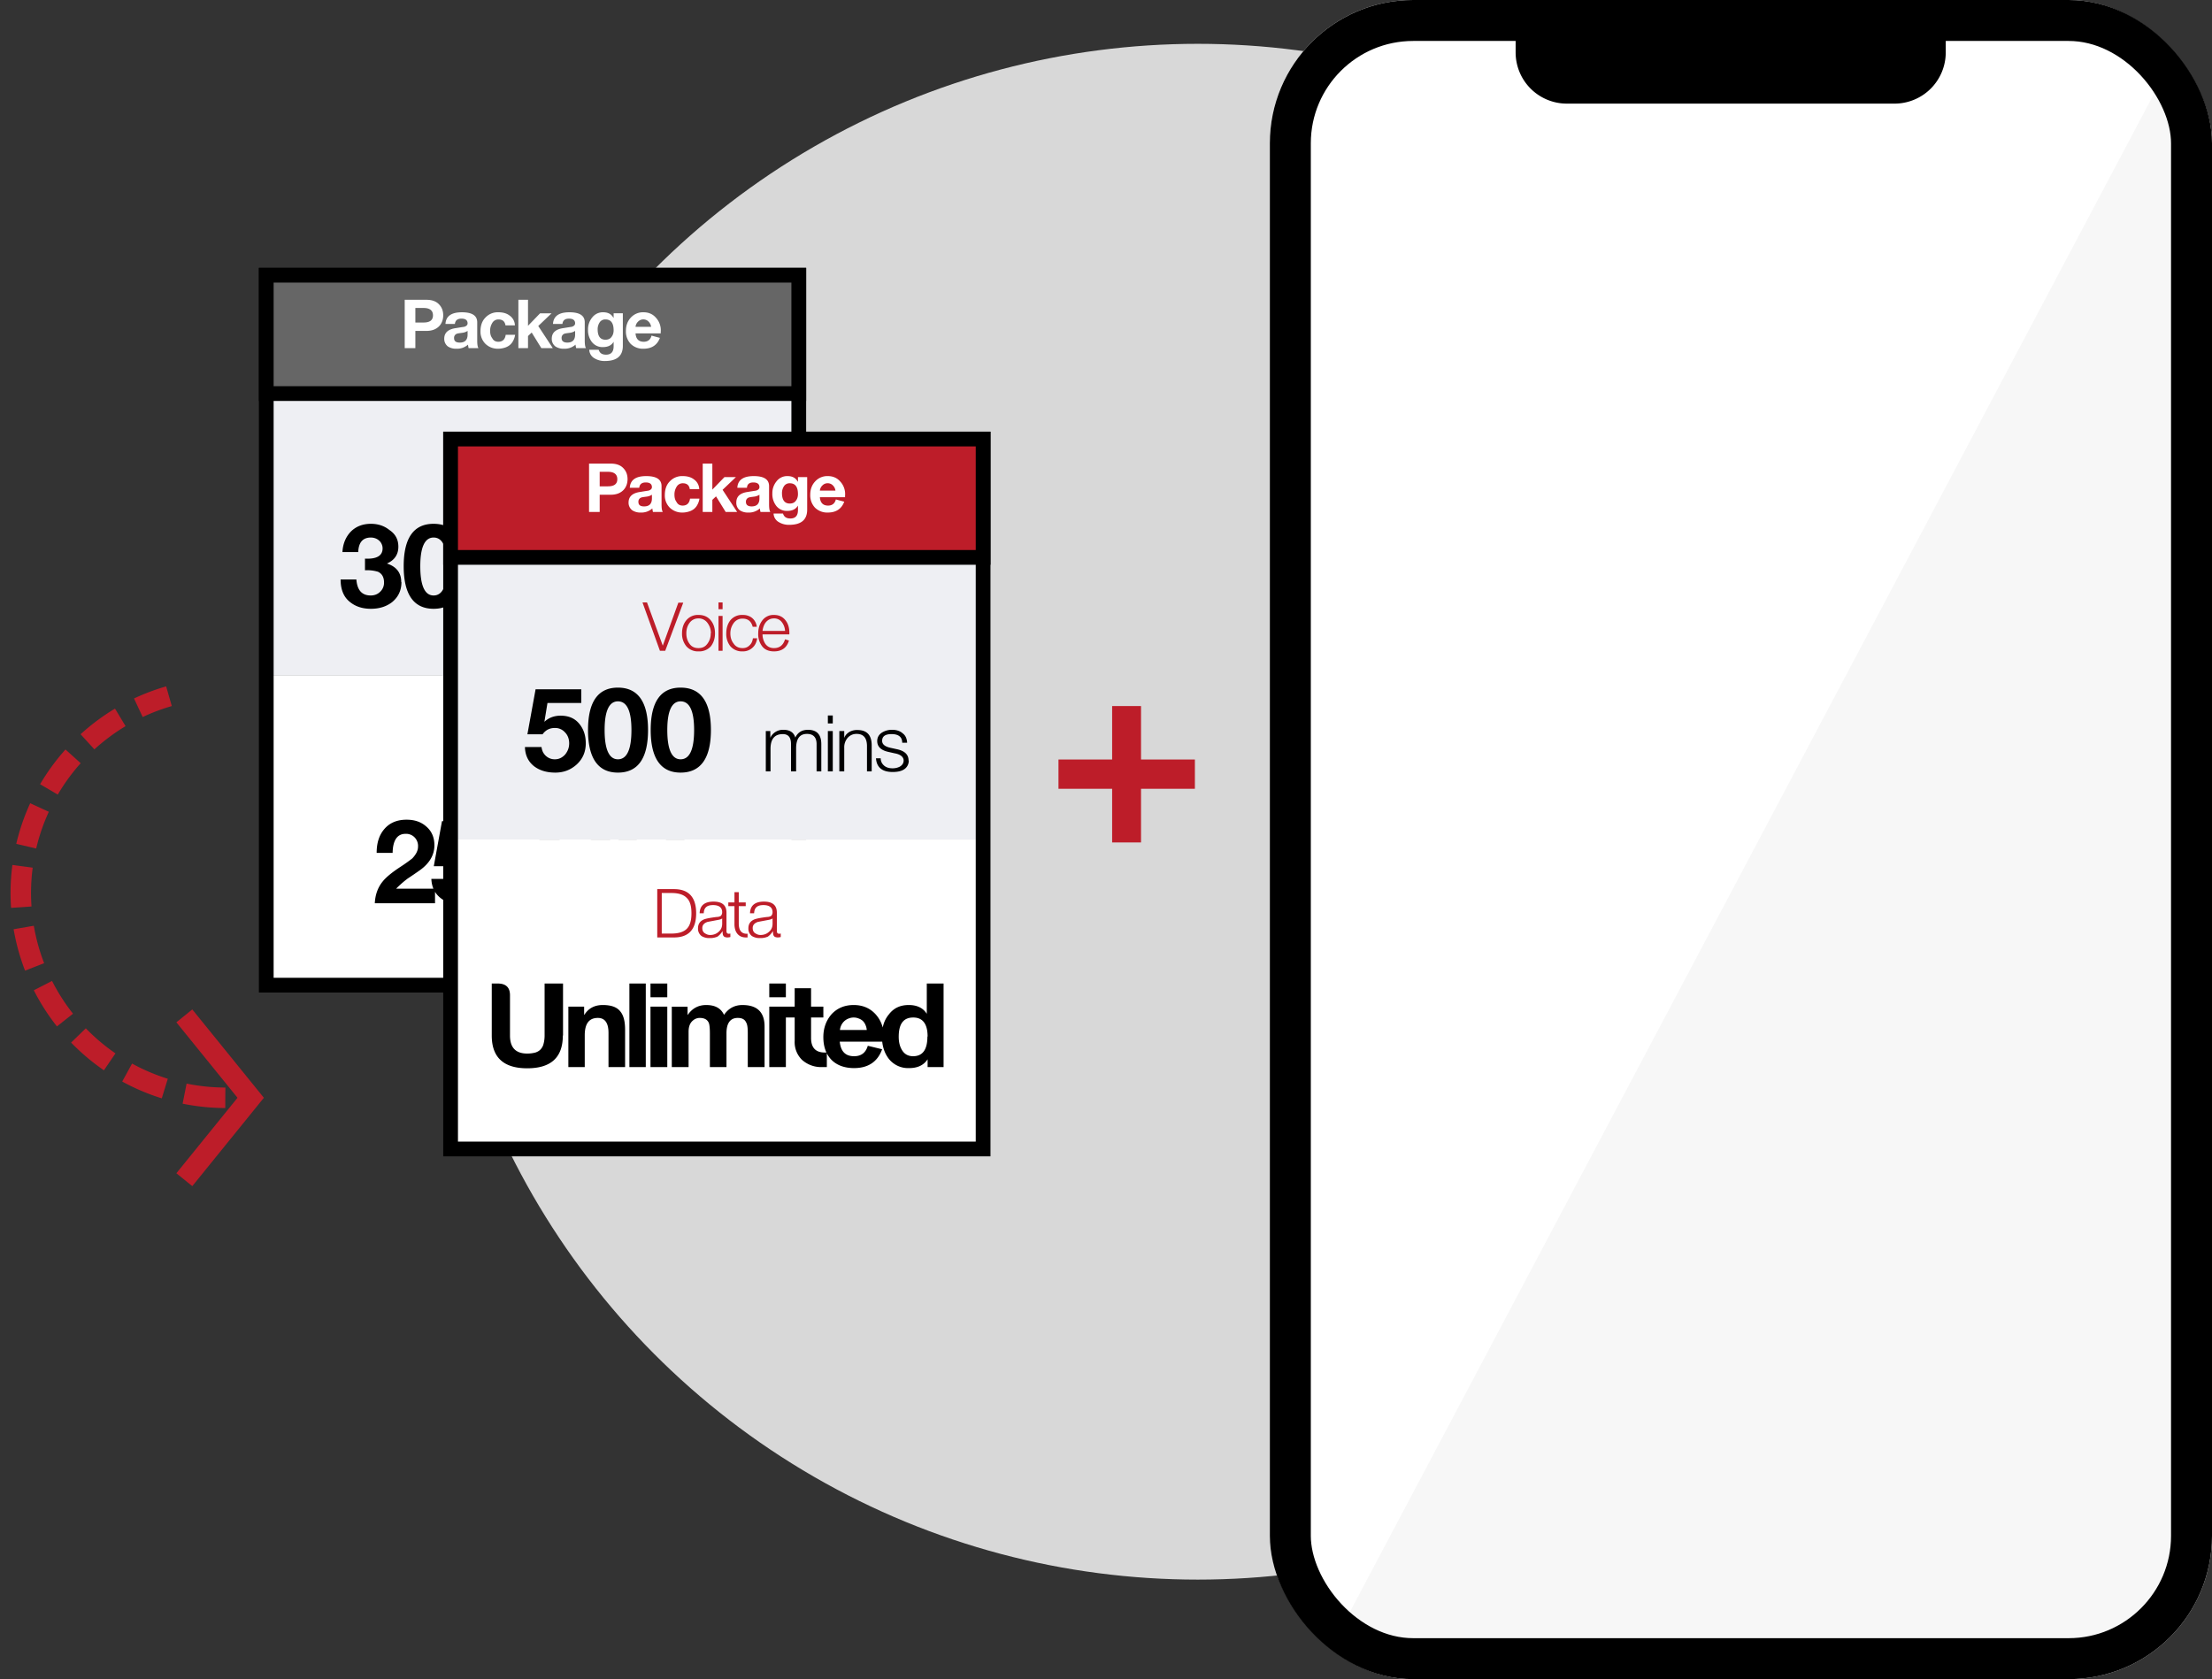 <svg width="108" height="82" fill="none" xmlns="http://www.w3.org/2000/svg"><rect width="100%" height="100%" fill="#333333" stroke="none"/><ellipse cx="58.48" cy="39.64" rx="37.48" ry="37.5" fill="#D8D8D8"/><rect x="62" width="46" height="82" rx="7" fill="#fff"/><path d="M106.2 2.63L65.23 80l38.93.48a2 2 0 002.02-2V2.63z" fill="#F7F7F7"/><rect x="63" y="1" width="44" height="80" rx="6" stroke="#000" stroke-width="2"/><path d="M74 0h21v2.56a2.5 2.5 0 01-2.5 2.5h-16a2.5 2.5 0 01-2.5-2.5V0z" fill="#000"/><path fill="#EEEFF3" d="M13 19h26v14H13z"/><path fill="#fff" d="M13 33h26v15H13z"/><path stroke="#000" stroke-width=".72" d="M13 13.44h26v34.67H13z"/><path fill="#666" stroke="#000" stroke-width=".72" d="M13 13.44h26v5.78H13z"/><path d="M18.3 44.11c.02-.42.15-.78.39-1.07.16-.2.45-.44.88-.72a7.98 7.98 0 00.56-.4c.18-.19.28-.38.28-.57a.6.6 0 00-.17-.46.58.58 0 00-.44-.17c-.4 0-.62.31-.63.93h-.78c0-.48.12-.87.38-1.17.26-.3.62-.45 1.08-.45.38 0 .7.1.96.33.27.23.4.54.4.92 0 .46-.23.87-.7 1.21a19.56 19.56 0 01-.6.41 4.79 4.79 0 00-.57.5h1.9v.71h-2.93zm5.73-1.36c0 .41-.14.75-.44 1.02-.29.27-.64.4-1.05.4-.4 0-.75-.1-1.01-.3-.3-.23-.45-.54-.47-.95h.82c0 .1.03.18.07.26a.63.63 0 00.58.35c.2 0 .36-.08.5-.24.13-.15.2-.34.2-.54 0-.22-.07-.4-.2-.54a.64.64 0 00-.5-.21c-.25 0-.45.1-.61.3h-.74l.4-2.2h2.24v.68h-1.66l-.14.91c.21-.2.47-.3.78-.3.38 0 .68.13.9.39.22.25.33.58.33.97zm6-.67c0 .6-.16 1.1-.51 1.5-.37.4-.86.6-1.46.6s-1.07-.2-1.44-.6a2.2 2.2 0 01-.52-1.5c0-.6.18-1.1.52-1.5.37-.43.85-.64 1.44-.64.88 0 1.49.43 1.83 1.3l-.79.2c-.2-.5-.55-.76-1.04-.76a.9.9 0 00-.8.43c-.17.26-.25.58-.25.97 0 .38.08.7.26.96.19.3.45.45.8.45.57 0 .9-.3 1.02-.91h-1.05v-.7h2v.2zm3.58.84c0 .4-.15.7-.44.9-.26.2-.6.3-1 .3H30.2v-4.1h1.92c.87 0 1.3.35 1.3 1.02 0 .39-.18.67-.55.85.5.14.75.49.75 1.03zm-1.07-1.73c0-.31-.2-.47-.61-.47h-.84v.97h.9c.37 0 .55-.17.55-.5zm.18 1.68c0-.39-.22-.58-.65-.58h-.98v1.12h.96c.44 0 .67-.18.67-.54zM19.6 28.43c0 .4-.15.72-.45.97-.28.22-.63.33-1.04.33-.45 0-.8-.13-1.08-.38-.27-.24-.4-.6-.4-1.05h.77c.04.52.27.78.7.78.18 0 .34-.06.46-.18a.6.6 0 00.19-.46c0-.25-.1-.43-.3-.52a1.82 1.82 0 00-.63-.07v-.57c.57.03.86-.14.86-.5a.5.5 0 00-.05-.22.46.46 0 00-.12-.16.55.55 0 00-.18-.11.66.66 0 00-.22-.04c-.4 0-.6.24-.62.71h-.77c.02-.4.16-.74.41-1 .25-.25.58-.38.98-.38.35 0 .65.1.9.3.3.2.44.47.44.82 0 .38-.19.66-.56.82.47.15.7.46.7.9zm3.04-.78c0 1.38-.49 2.08-1.47 2.08-.97 0-1.46-.7-1.46-2.08 0-1.38.49-2.07 1.46-2.07.98 0 1.47.7 1.47 2.07zm-.81 0c0-.93-.22-1.4-.66-1.4-.43 0-.65.47-.65 1.4 0 .95.22 1.43.65 1.43.44 0 .66-.48.66-1.43zm3.88 0c0 1.38-.5 2.08-1.48 2.08-.97 0-1.46-.7-1.46-2.08 0-1.38.49-2.07 1.46-2.07.99 0 1.48.7 1.48 2.07zm-.82 0c0-.93-.22-1.4-.66-1.4-.43 0-.65.47-.65 1.4 0 .95.22 1.43.65 1.43.44 0 .66-.48.66-1.43zm5.98 2.02v-1.33c0-.33-.16-.5-.47-.5-.36 0-.53.24-.53.71v1.12h-.25v-1.34c0-.32-.13-.48-.4-.48-.4 0-.6.24-.6.72v1.1h-.23V27.7h.22v.33a.68.68 0 01.65-.39c.3 0 .5.13.57.38.12-.25.32-.38.62-.38.43 0 .65.23.65.7v1.33h-.23zm.55-2.34v-.39h.24v.39h-.24zm0 2.34V27.7h.24v1.97h-.24zm1.91 0v-1.23c0-.4-.17-.6-.5-.6a.56.56 0 00-.45.2.7.7 0 00-.16.48v1.15h-.24V27.7h.24v.34c.04-.12.12-.21.24-.29a.74.74 0 01.4-.1c.47 0 .7.25.7.75v1.27h-.23zm2.04-.53a.5.5 0 01-.26.45c-.14.08-.32.11-.53.11-.5 0-.78-.22-.81-.67H34c0 .16.07.28.18.37.1.08.23.12.4.12.14 0 .25-.03.35-.08.12-.07.19-.17.19-.3 0-.17-.15-.3-.43-.35l-.31-.07c-.37-.08-.55-.26-.55-.53 0-.18.08-.32.24-.42a.9.9 0 01.5-.13c.2 0 .38.06.5.17.14.1.21.26.22.46h-.24c0-.28-.18-.42-.52-.42-.3 0-.46.1-.46.33 0 .17.14.28.41.34l.32.07c.37.08.56.26.56.55z" fill="#000"/><path d="M23.48 23.78h-.26l-.85-2.36h.22l.77 2.11.76-2.1h.24l-.88 2.35zm2.43-.85c0 .25-.07.46-.2.63a.76.76 0 01-.6.25.75.75 0 01-.6-.25.96.96 0 01-.21-.63c0-.26.07-.47.21-.64a.73.73 0 01.6-.26c.24 0 .44.08.59.26.14.17.21.38.21.64zm-.2 0c0-.2-.06-.36-.16-.5a.53.53 0 00-.45-.23.52.52 0 00-.44.23c-.1.14-.15.3-.15.5s.05.36.15.5c.1.15.25.22.44.22.2 0 .34-.07.45-.23a.8.8 0 00.15-.5zm.37-1.18v-.33h.2v.33h-.2zm0 2.03v-1.7h.2v1.7h-.2zm1.89-.61c-.03.2-.11.36-.24.47a.68.68 0 01-.47.17.75.75 0 01-.6-.25.96.96 0 01-.2-.63c0-.26.07-.47.2-.64a.73.73 0 01.6-.26c.1 0 .18.01.26.04a.6.6 0 01.35.29c.04.07.07.15.08.25h-.2c-.07-.27-.23-.4-.5-.4a.52.52 0 00-.43.22c-.1.14-.16.3-.16.5s.05.36.16.5c.1.15.25.22.44.22.13 0 .24-.04.33-.13.1-.09.15-.2.17-.35h.2zm.26-.19c0 .17.05.32.13.45.1.15.25.22.43.22.27 0 .45-.14.54-.43l.19.06c-.1.35-.35.53-.73.53-.25 0-.45-.08-.58-.25a.97.97 0 01-.19-.63c0-.25.07-.46.19-.62a.68.68 0 01.58-.28c.26 0 .45.1.59.3.12.17.17.39.16.65h-1.3zm1.1-.17a.76.76 0 00-.16-.43.46.46 0 00-.38-.18c-.16 0-.29.06-.4.19-.08.1-.14.25-.16.42h1.1zM24.99 36.6c0 .78-.36 1.18-1.08 1.18h-.82v-2.36h.82c.72 0 1.08.4 1.08 1.18zm-.23 0c0-.35-.07-.6-.23-.75-.15-.16-.4-.24-.74-.24h-.48v1.98h.48c.34 0 .59-.08.74-.23.16-.16.23-.41.23-.76zm1.9 1.16a.74.74 0 01-.14.02c-.1 0-.17-.03-.2-.08-.03-.04-.04-.12-.04-.22h-.01a.86.86 0 01-.24.26.88.88 0 01-.38.07.7.7 0 01-.4-.1.45.45 0 01-.17-.38c0-.21.1-.35.29-.43.1-.04.3-.08.62-.12.1 0 .16-.03.2-.05.04-.04.07-.1.07-.18 0-.23-.15-.35-.45-.35-.3 0-.44.13-.45.4h-.2c.01-.38.24-.57.68-.57.42 0 .63.18.63.54v.9c0 .09.04.13.12.13l.07-.01v.17zm-.4-.91h-.01c-.02.03-.07.05-.17.07l-.53.1c-.18.06-.26.16-.26.3 0 .1.03.18.1.24.09.06.17.1.28.1.16 0 .3-.05.41-.15.12-.1.18-.23.18-.4v-.26zm1.16.93a.6.6 0 01-.23-.04.49.49 0 01-.18-.13.57.57 0 01-.11-.2.92.92 0 01-.04-.29v-.87h-.3v-.18h.3v-.5h.21v.5h.34v.18h-.34v.85c0 .33.13.5.39.5h.04v.18h-.08zm1.7-.02a.74.74 0 01-.14.02c-.1 0-.17-.03-.2-.08-.03-.04-.04-.12-.04-.22h-.01a.86.86 0 01-.24.26.88.88 0 01-.38.07.7.7 0 01-.4-.1.45.45 0 01-.17-.38c0-.21.1-.35.29-.43.1-.04.3-.08.62-.12.1 0 .16-.03.2-.05.04-.04.07-.1.07-.18 0-.23-.15-.35-.45-.35-.3 0-.44.13-.45.4h-.2c.01-.38.24-.57.68-.57.42 0 .63.18.63.54v.9c0 .09.04.13.12.13l.07-.01v.17zm-.4-.91c-.03.03-.08.05-.18.07l-.53.1c-.18.06-.26.16-.26.3 0 .1.03.18.1.24.09.06.17.1.28.1.16 0 .3-.05.41-.15.12-.1.18-.23.18-.4v-.26z" fill="#666"/><path d="M21.64 15.4c0 .21-.07.39-.19.52-.15.16-.36.24-.63.24h-.54V17h-.52v-2.36h1.06c.28 0 .49.08.63.24.12.13.19.3.19.52zm-.5 0c0-.24-.16-.36-.46-.36h-.4v.71h.4c.3 0 .46-.11.46-.35zm1.74 1.6a1.42 1.42 0 01-.03-.17.8.8 0 01-.57.2.71.71 0 01-.41-.11.46.46 0 01-.18-.38c0-.3.2-.47.59-.52a20.75 20.75 0 01.38-.06c.11-.03.17-.09.17-.17 0-.15-.1-.23-.3-.23-.2 0-.3.09-.32.26h-.46c.02-.38.29-.57.8-.57.5 0 .75.16.75.49v.88c0 .2.02.32.06.38h-.48zm-.05-.84a.6.6 0 01-.24.09c-.15.02-.24.03-.29.05a.21.21 0 00-.13.21c0 .15.09.22.28.22.25 0 .38-.13.38-.39v-.18zm2.32.19a.85.85 0 01-.1.3.65.65 0 01-.16.2.72.72 0 01-.25.13c-.1.03-.2.05-.32.05a.86.86 0 01-.62-.24.84.84 0 01-.24-.62c0-.27.08-.5.24-.66a.82.82 0 01.64-.26c.21 0 .4.05.54.16a.6.6 0 01.26.48h-.46c-.03-.2-.15-.29-.34-.29a.34.34 0 00-.31.18.7.7 0 00-.1.38c0 .14.03.26.1.35.06.12.16.18.3.18.2 0 .33-.11.36-.34h.46zm1.28.65l-.47-.76-.18.17V17h-.47v-2.36h.47v1.27l.59-.61h.56l-.65.62.71 1.08h-.56zm1.7 0a1.34 1.34 0 01-.03-.17.8.8 0 01-.57.2.71.71 0 01-.41-.11.46.46 0 01-.18-.38c0-.3.2-.47.59-.52a20.75 20.75 0 01.38-.06c.11-.03.17-.09.17-.17 0-.15-.1-.23-.3-.23-.2 0-.3.09-.32.26H27c.02-.38.29-.57.8-.57.5 0 .75.16.75.49v.88c0 .2.02.32.06.38h-.48zm-.05-.84a.6.6 0 01-.24.09c-.15.02-.24.03-.29.05a.21.21 0 00-.13.21c0 .15.1.22.28.22.25 0 .38-.13.38-.39v-.18zm2.33.73c0 .5-.3.74-.88.74a.94.94 0 01-.5-.13.5.5 0 01-.26-.42h.46c.05.16.16.24.36.24.25 0 .37-.14.37-.41v-.22c-.1.17-.27.26-.52.26a.65.65 0 01-.55-.26.94.94 0 01-.18-.6.9.9 0 01.2-.58.65.65 0 01.54-.26c.24 0 .4.09.5.27h.01v-.22h.45v1.59zm-.45-.76c0-.35-.13-.53-.4-.53a.32.32 0 00-.28.14.6.6 0 00-.1.34c0 .34.13.51.38.51.13 0 .23-.04.3-.14.07-.09.1-.2.1-.32zm1.07.15c.02.28.16.41.4.41.2 0 .33-.1.38-.3l.41.11c-.13.35-.4.53-.8.53a.85.85 0 01-.63-.24.88.88 0 01-.23-.63c0-.26.08-.48.24-.65a.8.8 0 01.62-.26c.25 0 .45.09.6.26a.9.9 0 01.24.7v.07h-1.23zm.76-.32a.42.42 0 00-.12-.25.34.34 0 00-.11-.08.37.37 0 00-.3 0 .37.37 0 00-.11.08.4.4 0 00-.12.25h.76z" fill="#fff"/><path fill="#EEEFF3" d="M22 27h26v14H22z"/><path fill="#fff" d="M22 41h26v15H22z"/><path stroke="#000" stroke-width=".72" d="M22 21.44h26v34.67H22z"/><path fill="#BD1D29" stroke="#000" stroke-width=".72" d="M22 21.44h26v5.78H22z"/><path d="M27.48 50.57c0 1.07-.58 1.6-1.74 1.6-1.15 0-1.73-.53-1.73-1.6v-2.54h.29c.4 0 .6.19.6.57v1.97c0 .59.28.88.84.88.16 0 .29-.02.4-.05.1-.03.2-.09.26-.16a.6.6 0 00.14-.27c.03-.11.05-.25.05-.4v-2.54h.9v2.54zm2.23 1.54v-1.67c0-.49-.18-.73-.52-.73-.43 0-.64.28-.64.85v1.55h-.8v-2.95h.77v.4h.01c.2-.32.5-.48.9-.48.41 0 .7.1.87.33.15.19.22.48.22.88v1.82h-.81zm1.02 0v-4.08h.8v4.08h-.8zm1.03-3.41v-.67h.82v.67h-.82zm0 3.41v-2.95h.82v2.95h-.82zm4.75 0v-1.67c0-.24-.02-.41-.08-.51-.07-.15-.2-.22-.41-.22-.36 0-.55.25-.55.75v1.65h-.81v-1.65c0-.25-.02-.42-.05-.5-.07-.17-.22-.25-.45-.25a.5.5 0 00-.32.12c-.15.12-.22.3-.22.56v1.72h-.82v-2.95h.77v.4h.01c.22-.32.52-.48.9-.48.44 0 .72.16.87.48.22-.32.52-.48.9-.48.72 0 1.08.35 1.08 1.05v1.98h-.82zm1.05-3.41v-.67h.81v.67h-.81zm0 3.41v-2.95h.81v2.95h-.81zm2.6 0a1.4 1.4 0 01-1-.35 1.21 1.21 0 01-.36-.93v-1.14h-.5v-.53h.5v-.9h.8v.9h.6v.53h-.6v1c0 .47.22.71.67.71h.1v.71h-.2zm.84-1.24c.05.48.28.71.7.71.35 0 .57-.17.67-.51l.7.17c-.22.61-.68.92-1.37.92-.47 0-.84-.14-1.1-.4-.27-.28-.4-.65-.4-1.11 0-.45.14-.82.4-1.12.28-.3.64-.45 1.08-.45.44 0 .79.15 1.06.44a1.55 1.55 0 01.4 1.22l-.01.13H41zm1.32-.57a.74.74 0 00-.06-.24.6.6 0 00-.13-.2.6.6 0 00-.2-.12.65.65 0 00-.5 0 .63.63 0 00-.21.13.68.68 0 00-.21.43h1.31zm2.97 1.81v-.38c-.19.29-.49.43-.9.43a1.2 1.2 0 01-1-.46c-.22-.29-.33-.65-.33-1.1 0-.42.1-.77.33-1.05.24-.32.56-.47.98-.47.4 0 .7.14.88.43v-1.48h.82v4.08h-.78zm0-1.49c0-.62-.24-.93-.7-.93-.48 0-.71.31-.71.94 0 .26.05.47.16.65.12.2.3.3.54.3.47 0 .7-.32.7-.96zM28.6 36.3c0 .42-.15.76-.44 1.03-.3.27-.64.4-1.05.4-.41 0-.75-.1-1.02-.3-.3-.23-.45-.55-.46-.95h.81c.01.1.04.18.07.25.04.07.09.14.15.19a.63.63 0 00.43.16c.2 0 .36-.08.5-.23.13-.16.2-.34.2-.55 0-.21-.07-.4-.2-.53a.64.64 0 00-.5-.22c-.25 0-.45.1-.6.31h-.74l.4-2.2h2.23v.67h-1.65l-.15.92c.21-.2.48-.3.79-.3.38 0 .68.12.9.38.22.26.33.58.33.97zm3.04-.65c0 1.38-.49 2.08-1.47 2.08-.97 0-1.46-.7-1.46-2.08 0-1.38.49-2.07 1.46-2.07.98 0 1.47.7 1.47 2.07zm-.81 0c0-.93-.22-1.4-.66-1.4-.43 0-.65.47-.65 1.4 0 .95.22 1.43.65 1.43.44 0 .66-.48.66-1.43zm3.88 0c0 1.38-.5 2.08-1.48 2.08-.97 0-1.46-.7-1.46-2.08 0-1.38.49-2.07 1.46-2.07.99 0 1.48.7 1.48 2.07zm-.82 0c0-.93-.22-1.4-.66-1.4-.43 0-.65.47-.65 1.4 0 .95.22 1.43.65 1.43.44 0 .66-.48.66-1.43zm5.98 2.02v-1.33c0-.33-.16-.5-.47-.5-.36 0-.53.24-.53.71v1.12h-.25v-1.34c0-.32-.13-.48-.4-.48-.4 0-.6.24-.6.72v1.1h-.23V35.7h.22v.33a.68.68 0 01.65-.39c.3 0 .5.13.57.38.12-.25.32-.38.62-.38.43 0 .65.23.65.7v1.33h-.23zm.55-2.34v-.39h.24v.39h-.24zm0 2.34V35.7h.24v1.97h-.24zm1.91 0v-1.23c0-.4-.17-.6-.5-.6a.56.56 0 00-.45.2.7.7 0 00-.16.48v1.15h-.24V35.7h.24v.34c.04-.12.12-.21.24-.29a.74.74 0 01.4-.1c.47 0 .7.25.7.75v1.27h-.23zm2.04-.53a.5.5 0 01-.26.45c-.14.08-.32.11-.53.11-.5 0-.78-.22-.81-.67H43c0 .16.07.28.18.37.1.08.23.12.4.12.14 0 .25-.03.35-.08.12-.07.19-.17.19-.3 0-.17-.15-.3-.43-.35l-.31-.07c-.37-.08-.55-.26-.55-.53 0-.18.08-.32.24-.42a.9.9 0 01.5-.13c.2 0 .38.06.5.17.14.1.21.26.22.46h-.24c0-.28-.18-.42-.52-.42-.3 0-.46.1-.46.33 0 .17.14.28.41.34l.32.07c.37.08.56.26.56.55z" fill="#000"/><path d="M32.48 31.78h-.26l-.85-2.36h.22l.77 2.11.76-2.1h.24l-.88 2.35zm2.43-.85c0 .25-.07.46-.2.63a.76.76 0 01-.6.25.75.75 0 01-.6-.25.96.96 0 01-.21-.63c0-.26.07-.47.21-.64a.73.73 0 01.6-.26c.24 0 .44.08.59.26.14.17.21.38.21.64zm-.2 0c0-.2-.06-.36-.16-.5a.53.53 0 00-.45-.23.52.52 0 00-.44.23c-.1.14-.15.3-.15.5s.05.36.15.5c.1.15.25.22.44.22.2 0 .34-.07.45-.23a.8.8 0 00.15-.5zm.37-1.18v-.33h.2v.33h-.2zm0 2.03v-1.7h.2v1.7h-.2zm1.89-.61c-.03.2-.11.36-.24.47a.68.68 0 01-.47.17.75.75 0 01-.6-.25.96.96 0 01-.2-.63c0-.26.07-.47.2-.64a.73.73 0 01.6-.26c.1 0 .18.01.26.04a.6.6 0 01.35.29c.04.07.07.15.08.25h-.2c-.07-.27-.23-.4-.5-.4a.52.52 0 00-.43.22c-.1.14-.16.3-.16.5s.05.36.16.5c.1.15.25.22.44.22.13 0 .24-.04.33-.13.1-.09.15-.2.17-.35h.2zm.26-.19c0 .17.05.32.13.45.1.15.25.22.43.22.27 0 .45-.14.54-.43l.19.06c-.1.35-.35.53-.73.53-.25 0-.45-.08-.58-.25a.97.97 0 01-.19-.63c0-.25.07-.46.19-.62a.68.68 0 01.58-.28c.26 0 .45.1.59.3.12.17.17.39.16.65h-1.3zm1.1-.17a.76.76 0 00-.16-.43.46.46 0 00-.38-.18c-.16 0-.29.06-.4.19-.08.1-.14.25-.16.42h1.1zM33.99 44.6c0 .78-.36 1.18-1.08 1.18h-.82v-2.36h.82c.72 0 1.08.4 1.08 1.18zm-.23 0c0-.35-.07-.6-.23-.75-.15-.16-.4-.24-.74-.24h-.48v1.98h.48c.34 0 .59-.08.74-.23.16-.16.23-.41.23-.76zm1.9 1.16a.74.74 0 01-.14.02c-.1 0-.17-.03-.2-.08-.03-.04-.04-.12-.04-.22h-.01a.86.86 0 01-.24.26.88.88 0 01-.38.07.7.7 0 01-.4-.1.45.45 0 01-.17-.38c0-.21.1-.35.29-.43.1-.04.3-.08.62-.12.1 0 .16-.03.2-.05.04-.04.07-.1.07-.18 0-.23-.15-.35-.45-.35-.3 0-.44.13-.45.4h-.2c.01-.38.24-.57.68-.57.42 0 .63.18.63.54v.9c0 .09.04.13.12.13l.07-.01v.17zm-.4-.91c-.03.03-.08.05-.18.07l-.53.1c-.18.06-.26.16-.26.3 0 .1.03.18.1.24.09.06.17.1.28.1.16 0 .3-.05.41-.15.12-.1.18-.23.18-.4v-.26zm1.16.93a.6.6 0 01-.23-.04.49.49 0 01-.18-.13.57.57 0 01-.11-.2.92.92 0 01-.04-.29v-.87h-.3v-.18h.3v-.5h.21v.5h.34v.18h-.34v.85c0 .33.13.5.39.5h.04v.18h-.08zm1.7-.02a.74.74 0 01-.14.02c-.1 0-.17-.03-.2-.08-.03-.04-.04-.12-.04-.22h-.01a.86.86 0 01-.24.26.88.88 0 01-.38.07.7.7 0 01-.4-.1.45.45 0 01-.17-.38c0-.21.1-.35.29-.43.1-.04.3-.08.62-.12.1 0 .16-.03.2-.05.04-.04.07-.1.07-.18 0-.23-.15-.35-.45-.35-.3 0-.44.13-.45.4h-.2c.01-.38.24-.57.68-.57.42 0 .63.18.63.54v.9c0 .09.04.13.12.13l.07-.01v.17zm-.4-.91c-.03.03-.08.05-.18.07l-.53.1c-.18.06-.26.16-.26.3 0 .1.03.18.1.24.09.06.17.1.28.1.16 0 .3-.05.41-.15.12-.1.18-.23.18-.4v-.26z" fill="#BD1D29"/><path d="M30.64 23.4c0 .21-.07.39-.19.52-.15.16-.36.24-.63.24h-.54V25h-.52v-2.36h1.06c.28 0 .49.08.63.24.12.13.19.3.19.52zm-.5 0c0-.24-.16-.36-.46-.36h-.4v.71h.4c.3 0 .46-.11.46-.35zm1.74 1.6a1.42 1.42 0 01-.03-.17.8.8 0 01-.57.2.71.71 0 01-.41-.11.46.46 0 01-.18-.38c0-.3.2-.47.59-.52a20.75 20.75 0 01.38-.06c.11-.03.17-.09.17-.17 0-.15-.1-.23-.3-.23-.2 0-.3.09-.32.26h-.46c.02-.38.29-.57.8-.57.5 0 .75.16.75.49v.88c0 .2.02.32.06.38h-.48zm-.05-.84a.6.6 0 01-.24.09c-.15.02-.24.03-.29.05a.21.21 0 00-.13.21c0 .15.09.22.28.22.25 0 .38-.13.38-.39v-.18zm2.32.19a.85.85 0 01-.1.3.65.65 0 01-.16.2.72.72 0 01-.25.13c-.1.03-.2.05-.32.05a.86.86 0 01-.62-.24.84.84 0 01-.24-.62c0-.27.08-.5.24-.66a.82.82 0 01.64-.26c.21 0 .4.05.54.16a.6.6 0 01.26.48h-.46c-.03-.2-.15-.29-.34-.29a.34.34 0 00-.31.18.7.7 0 00-.1.38c0 .14.03.26.1.35.06.12.16.18.3.18.2 0 .33-.11.36-.34h.46zm1.28.65l-.47-.76-.18.17V25h-.47v-2.36h.47v1.27l.59-.61h.56l-.65.62.71 1.08h-.56zm1.7 0a1.34 1.34 0 01-.03-.17.8.8 0 01-.57.2.71.71 0 01-.41-.11.46.46 0 01-.17-.38c0-.3.19-.47.58-.52a20.75 20.75 0 01.38-.06c.11-.03.17-.09.17-.17 0-.15-.1-.23-.3-.23-.2 0-.3.09-.31.26H36c.02-.38.29-.57.8-.57.5 0 .75.16.75.49v.88c0 .2.02.32.06.38h-.48zm-.05-.84a.6.6 0 01-.24.09c-.15.02-.24.03-.29.05a.21.21 0 00-.13.21c0 .15.1.22.28.22.25 0 .38-.13.38-.39v-.18zm2.33.73c0 .5-.3.74-.88.74a.94.94 0 01-.5-.13.5.5 0 01-.26-.42h.46c.05.16.16.24.36.24.25 0 .37-.14.37-.41v-.22c-.1.17-.27.26-.52.26a.65.65 0 01-.55-.26.94.94 0 01-.18-.6.9.9 0 01.2-.58.65.65 0 01.54-.26c.24 0 .4.09.5.27h.01v-.22h.45v1.59zm-.45-.76c0-.35-.13-.53-.4-.53a.32.32 0 00-.28.14.6.6 0 00-.1.34c0 .34.13.51.38.51.13 0 .23-.04.3-.14.07-.09.1-.2.1-.32zm1.07.15c.02.28.16.41.4.41.2 0 .33-.1.38-.3l.41.11c-.13.35-.4.53-.8.53a.85.85 0 01-.63-.24.88.88 0 01-.23-.63c0-.26.08-.48.24-.65a.8.8 0 01.62-.26c.25 0 .45.09.6.26a.9.9 0 01.24.7v.07h-1.23zm.76-.32a.42.42 0 00-.12-.25.34.34 0 00-.11-.08.37.37 0 00-.3 0 .37.37 0 00-.11.08.4.4 0 00-.12.25h.76z" fill="#fff"/><path d="M55.71 38.52v2.62H54.3v-2.62h-2.62v-1.43h2.62v-2.61h1.41v2.61h2.63v1.43h-2.63z" fill="#BD1D29"/><path d="M11 53.61A10 10 0 018.25 34" stroke="#BD1D29" stroke-dasharray="2 1"/><path d="M9 49.61l3.24 4-3.24 4" stroke="#BD1D29"/></svg>